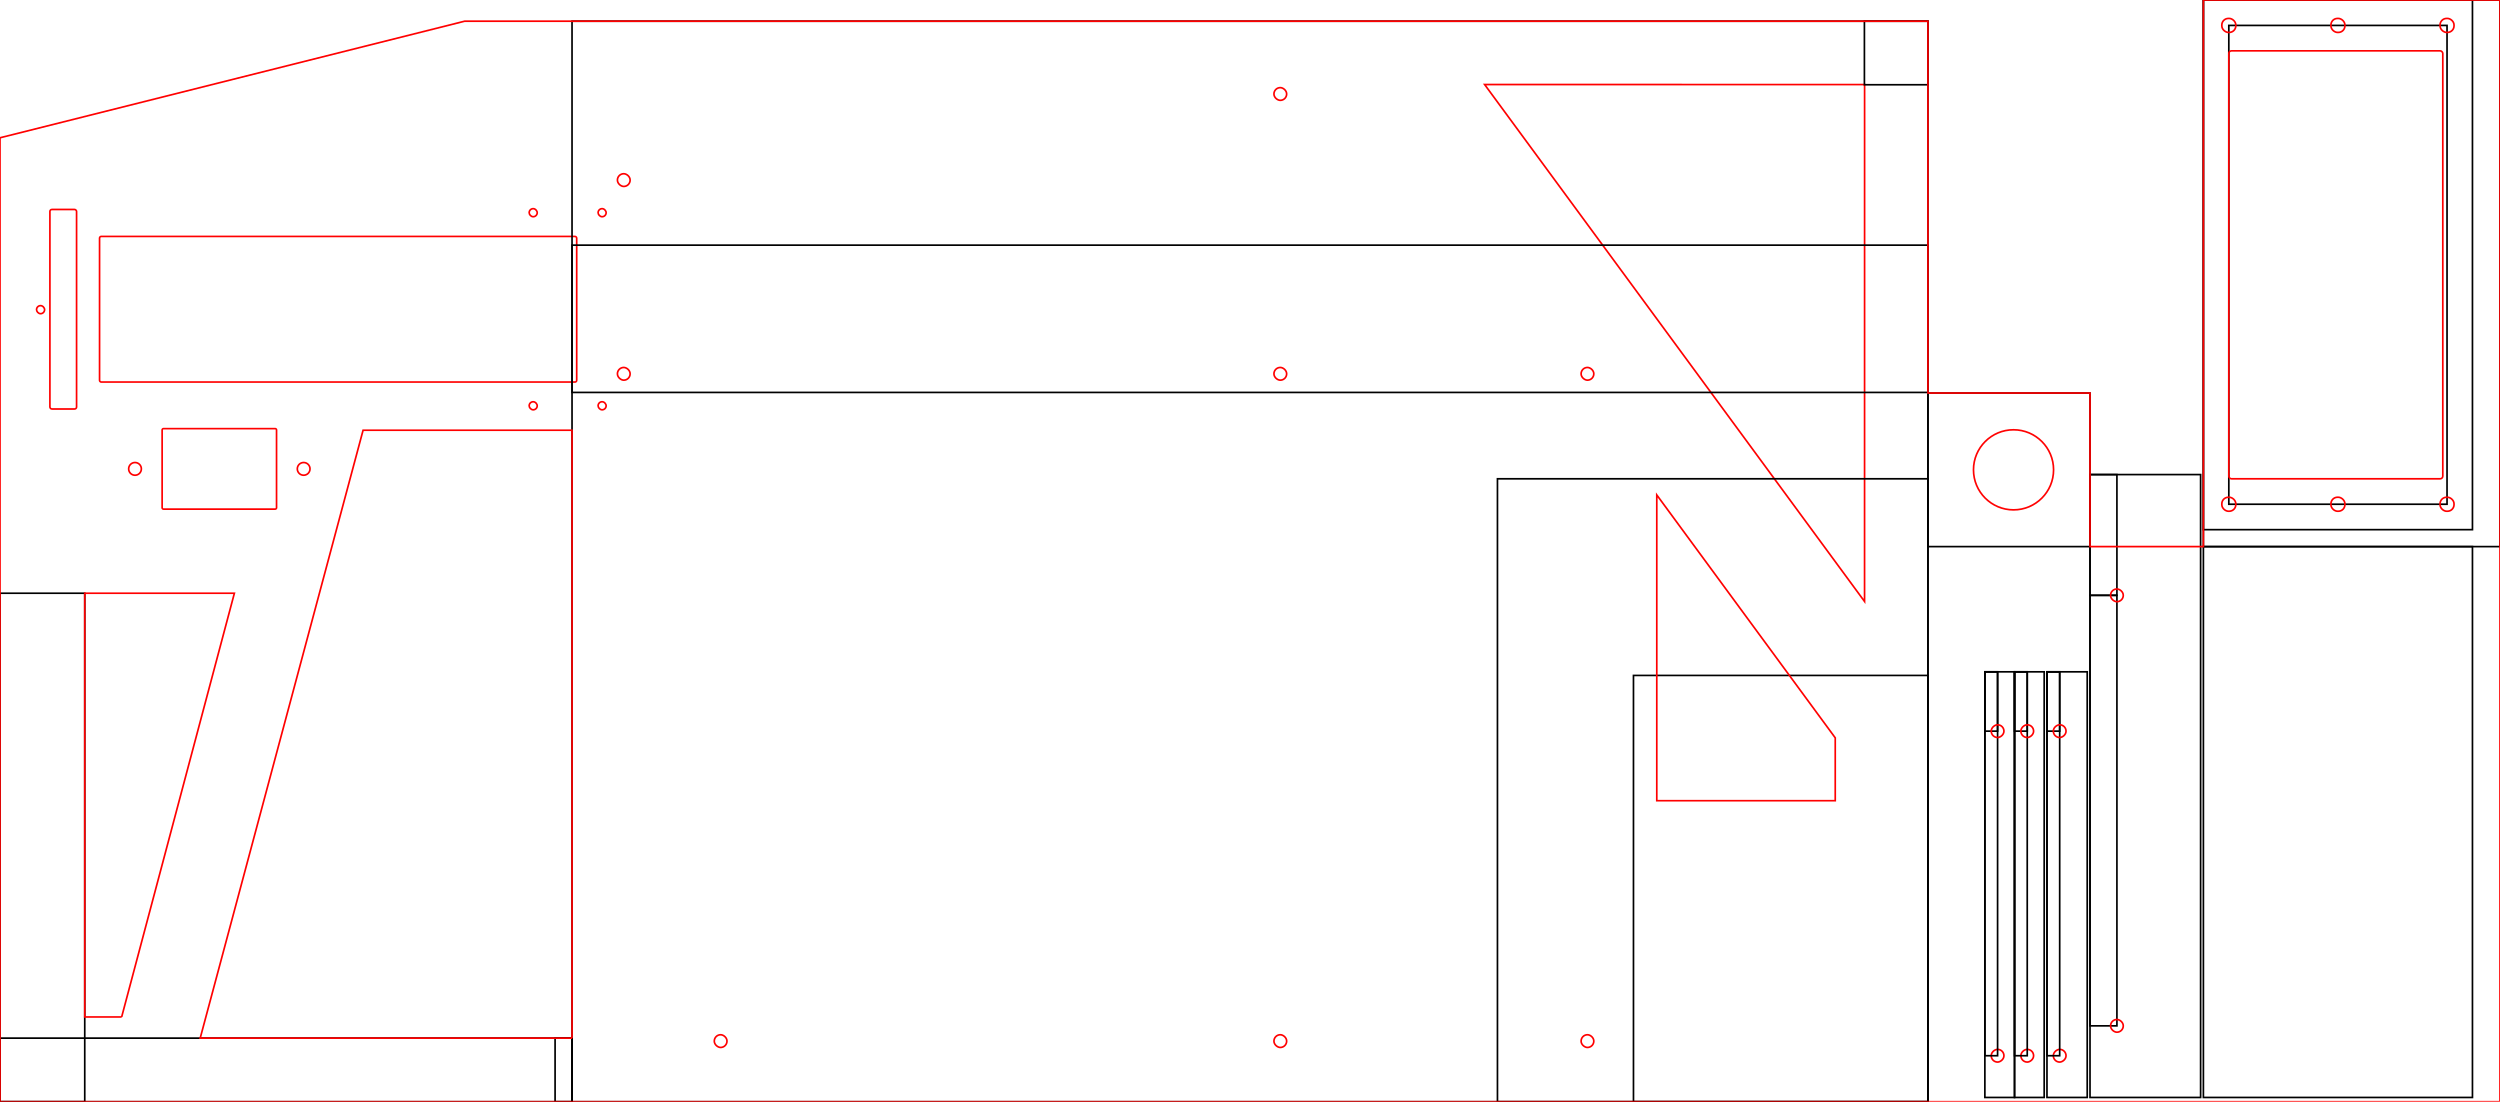 <?xml version="1.0" encoding="UTF-8" standalone="no"?>
<svg
   xmlns:dc="http://purl.org/dc/elements/1.1/"
   xmlns:cc="http://creativecommons.org/ns#"
   xmlns:rdf="http://www.w3.org/1999/02/22-rdf-syntax-ns#"
   xmlns:svg="http://www.w3.org/2000/svg"
   xmlns="http://www.w3.org/2000/svg"
   xmlns:sodipodi="http://sodipodi.sourceforge.net/DTD/sodipodi-0.dtd"
   xmlns:inkscape="http://www.inkscape.org/namespaces/inkscape"
   width="590mm"
   height="260mm"
   viewBox="0 0 590 260"
   version="1.1"
   id="svg8"
   inkscape:version="1.0 (4035a4fb49, 2020-05-01)"
   sodipodi:docname="main_frame.svg">
  <defs
     id="defs2" />
  <sodipodi:namedview
     inkscape:snap-object-midpoints="true"
     inkscape:snap-bbox-midpoints="true"
     id="base"
     pagecolor="#ffffff"
     bordercolor="#666666"
     borderopacity="1.0"
     inkscape:pageopacity="0.0"
     inkscape:pageshadow="2"
     inkscape:zoom="0.40715568"
     inkscape:cx="1688.8975"
     inkscape:cy="627.49543"
     inkscape:document-units="mm"
     inkscape:current-layer="layer1"
     inkscape:document-rotation="0"
     showgrid="false"
     inkscape:window-width="1920"
     inkscape:window-height="1017"
     inkscape:window-x="1912"
     inkscape:window-y="79"
     inkscape:window-maximized="1"
     inkscape:snap-page="true"
     inkscape:snap-bbox="true"
     inkscape:bbox-nodes="false"
     inkscape:snap-smooth-nodes="false"
     inkscape:snap-intersection-paths="true"
     inkscape:object-paths="false" />
  <g
     inkscape:label="Calque 1"
     inkscape:groupmode="layer"
     id="layer1">
    <rect
       style="opacity:0.992;fill:none;fill-rule:evenodd;stroke:#000000;stroke-width:0.4;stroke-miterlimit:4;stroke-dasharray:none;stroke-opacity:1"
       id="rect10-8-9-2-7-5-0"
       width="38.243"
       height="36.243"
       x="455"
       y="-129"
       transform="scale(1,-1)" />
    <path
       id="path1016"
       d="m 440.044,19.958 -89.675,-0.009 89.666,122.008 z"
       style="fill:none;stroke:#ff0000;stroke-width:0.4;stroke-linecap:butt;stroke-linejoin:miter;stroke-miterlimit:4;stroke-dasharray:none;stroke-opacity:1" />
    <rect
       transform="scale(-1)"
       y="-129"
       x="-590"
       height="129"
       width="70"
       id="rect10-8-8-4"
       style="fill:none;fill-rule:evenodd;stroke:#000000;stroke-width:0.4;stroke-miterlimit:4;stroke-dasharray:none;stroke-opacity:1" />
    <rect
       transform="matrix(0,-1,-1,0,0,0)"
       rx="1.55"
       ry="1.55"
       y="-171.57"
       x="-247.2"
       height="3"
       width="3"
       id="rect853-3-35-0-8-4"
       style="display:inline;fill:none;fill-opacity:0.314;stroke:#ff0000;stroke-width:0.4;stroke-linecap:square;stroke-linejoin:miter;stroke-miterlimit:4;stroke-dasharray:none;stroke-dashoffset:0;stroke-opacity:1;paint-order:fill markers stroke" />
    <rect
       transform="matrix(0,-1,-1,0,0,0)"
       rx="1.55"
       ry="1.55"
       y="-148.71"
       x="-89.72"
       height="3"
       width="3"
       id="rect853-3-35-0-8-4-1"
       style="display:inline;fill:none;fill-opacity:0.314;stroke:#ff0000;stroke-width:0.4;stroke-linecap:square;stroke-linejoin:miter;stroke-miterlimit:4;stroke-dasharray:none;stroke-dashoffset:0;stroke-opacity:1;paint-order:fill markers stroke" />
    <rect
       transform="matrix(0,-1,-1,0,0,0)"
       rx="1.55"
       ry="1.55"
       y="-303.65"
       x="-89.72"
       height="3"
       width="3"
       id="rect853-3-35-0-8-4-12"
       style="display:inline;fill:none;fill-opacity:0.314;stroke:#ff0000;stroke-width:0.4;stroke-linecap:square;stroke-linejoin:miter;stroke-miterlimit:4;stroke-dasharray:none;stroke-dashoffset:0;stroke-opacity:1;paint-order:fill markers stroke" />
    <rect
       transform="matrix(0,-1,-1,0,0,0)"
       rx="1.55"
       ry="1.55"
       y="-303.65"
       x="-247.2"
       height="3"
       width="3"
       id="rect853-3-35-0-8-4-9"
       style="display:inline;fill:none;fill-opacity:0.314;stroke:#ff0000;stroke-width:0.4;stroke-linecap:square;stroke-linejoin:miter;stroke-miterlimit:4;stroke-dasharray:none;stroke-dashoffset:0;stroke-opacity:1;paint-order:fill markers stroke" />
    <rect
       transform="matrix(0,-1,-1,0,0,0)"
       rx="1.55"
       ry="1.55"
       y="-376.14"
       x="-247.2"
       height="3"
       width="3"
       id="rect853-3-35-0-8-4-9-0"
       style="display:inline;fill:none;fill-opacity:0.314;stroke:#ff0000;stroke-width:0.4;stroke-linecap:square;stroke-linejoin:miter;stroke-miterlimit:4;stroke-dasharray:none;stroke-dashoffset:0;stroke-opacity:1;paint-order:fill markers stroke" />
    <rect
       transform="matrix(0,-1,-1,0,0,0)"
       rx="1.55"
       ry="1.55"
       y="-148.71"
       x="-44"
       height="3"
       width="3"
       id="rect853-3-35-0-8-4-1-9"
       style="display:inline;fill:none;fill-opacity:0.314;stroke:#ff0000;stroke-width:0.4;stroke-linecap:square;stroke-linejoin:miter;stroke-miterlimit:4;stroke-dasharray:none;stroke-dashoffset:0;stroke-opacity:1;paint-order:fill markers stroke" />
    <rect
       transform="matrix(0,-1,-1,0,0,0)"
       rx="1.55"
       ry="1.55"
       y="-303.65"
       x="-23.68"
       height="3"
       width="3"
       id="rect853-3-35-0-8-4-12-7-3"
       style="display:inline;fill:none;fill-opacity:0.314;stroke:#ff0000;stroke-width:0.4;stroke-linecap:square;stroke-linejoin:miter;stroke-miterlimit:4;stroke-dasharray:none;stroke-dashoffset:0;stroke-opacity:1;paint-order:fill markers stroke" />
    <rect
       transform="matrix(0,-1,-1,0,0,0)"
       rx="1.55"
       ry="1.55"
       y="-376.14"
       x="-89.72"
       height="3"
       width="3"
       id="rect853-3-35-0-8-4-12-71"
       style="display:inline;fill:none;fill-opacity:0.314;stroke:#ff0000;stroke-width:0.4;stroke-linecap:square;stroke-linejoin:miter;stroke-miterlimit:4;stroke-dasharray:none;stroke-dashoffset:0;stroke-opacity:1;paint-order:fill markers stroke" />
    <rect
       ry="0.399"
       style="fill:none;stroke:#ff0000;stroke-width:0.4;stroke-miterlimit:4;stroke-dasharray:none;stroke-opacity:1"
       id="rect920"
       width="112.605"
       height="34.366"
       x="23.495"
       y="55.797" />
    <rect
       transform="scale(-1)"
       y="-260"
       x="-455"
       height="100.6"
       width="69.5"
       id="rect10-8"
       style="fill:none;fill-rule:evenodd;stroke:#000000;stroke-width:0.4;stroke-miterlimit:4;stroke-dasharray:none;stroke-opacity:1" />
    <rect
       transform="scale(-1)"
       y="-260"
       x="-455"
       height="255"
       width="320"
       id="rect10-87"
       style="fill:none;fill-rule:evenodd;stroke:#000000;stroke-width:0.4;stroke-miterlimit:4;stroke-dasharray:none;stroke-opacity:1" />
    <rect
       style="fill:none;fill-rule:evenodd;stroke:#000000;stroke-width:0.4;stroke-miterlimit:4;stroke-dasharray:none;stroke-opacity:1"
       id="rect10-8-7"
       width="320"
       height="34.758"
       x="-455"
       y="-92.613"
       transform="scale(-1)" />
    <rect
       style="fill:none;fill-rule:evenodd;stroke:#000000;stroke-width:0.4;stroke-miterlimit:4;stroke-dasharray:none;stroke-opacity:1"
       id="rect10-8-8"
       width="63.5"
       height="125"
       x="-583.5"
       y="-125"
       transform="scale(-1)" />
    <rect
       transform="scale(-1)"
       y="-259"
       x="-583.5"
       height="130"
       width="63.5"
       id="rect10-8-8-1"
       style="fill:none;fill-rule:evenodd;stroke:#000000;stroke-width:0.4;stroke-miterlimit:4;stroke-dasharray:none;stroke-opacity:1" />
    <rect
       transform="scale(-1)"
       y="-260"
       x="-135"
       height="15"
       width="135"
       id="rect10-8-7-8"
       style="fill:none;fill-rule:evenodd;stroke:#000000;stroke-width:0.4;stroke-miterlimit:4;stroke-dasharray:none;stroke-opacity:1" />
    <rect
       style="fill:none;fill-rule:evenodd;stroke:#000000;stroke-width:0.4;stroke-miterlimit:4;stroke-dasharray:none;stroke-opacity:1"
       id="rect10-8-7-8-8"
       width="20"
       height="120"
       x="-20"
       y="-260"
       transform="scale(-1)" />
    <g
       id="g1199"
       transform="translate(-4.233,3.439)">
      <path
         style="fill:none;stroke:#ff0000;stroke-width:0.4;stroke-linecap:butt;stroke-linejoin:miter;stroke-miterlimit:4;stroke-dasharray:none;stroke-opacity:1"
         d="m 34.597,107.215 c 0,0.831 0.669,1.5 1.5,1.5 0.831,0 1.5,-0.669 1.5,-1.5 0,-0.831 -0.669,-1.5 -1.5,-1.5 -0.831,0 -1.5,0.669 -1.5,1.5 z"
         id="path1860"
         inkscape:connector-curvature="0" />
      <path
         style="fill:none;stroke:#ff0000;stroke-width:0.4;stroke-linecap:butt;stroke-linejoin:miter;stroke-miterlimit:4;stroke-dasharray:none;stroke-opacity:1"
         d="m 74.397,107.215 c 0,0.831 0.669,1.5 1.5,1.5 0.831,0 1.5,-0.669 1.5,-1.5 0,-0.831 -0.669,-1.5 -1.5,-1.5 -0.831,0 -1.5,0.669 -1.5,1.5 z"
         id="path1858"
         inkscape:connector-curvature="0" />
      <path
         style="fill:none;stroke:#ff0000;stroke-width:0.4;stroke-linecap:butt;stroke-linejoin:miter;stroke-miterlimit:4;stroke-dasharray:none;stroke-opacity:1"
         d="m 42.497,98.041 v 18.348 c 0,0.181 0.146,0.326 0.326,0.326 h 26.347 c 0.181,0 0.326,-0.146 0.326,-0.326 v -18.348 c 0,-0.181 -0.146,-0.326 -0.326,-0.326 H 42.823 c -0.181,0 -0.326,0.146 -0.326,0.326 z"
         id="path1814"
         inkscape:connector-curvature="0" />
    </g>
    <rect
       style="display:inline;fill:none;fill-opacity:0.314;stroke:#ff0000;stroke-width:0.4;stroke-linecap:square;stroke-linejoin:miter;stroke-miterlimit:4;stroke-dasharray:none;stroke-dashoffset:0;stroke-opacity:1;paint-order:fill markers stroke"
       id="rect1014-0-3"
       width="1.9"
       height="1.9"
       x="8.625"
       y="72.13"
       ry="1.55"
       rx="1.55" />
    <rect
       style="fill:none;fill-rule:evenodd;stroke:#000000;stroke-width:0.4;stroke-miterlimit:4;stroke-dasharray:none;stroke-opacity:1"
       id="rect10-8-7-8-6"
       width="4"
       height="15"
       x="-135"
       y="-260"
       transform="scale(-1)" />
    <g
       style="opacity:0.997"
       id="g1286">
      <rect
         style="display:inline;fill:none;fill-opacity:0.314;stroke:#ff0000;stroke-width:0.4;stroke-linecap:square;stroke-linejoin:miter;stroke-miterlimit:4;stroke-dasharray:none;stroke-dashoffset:0;stroke-opacity:1;paint-order:fill markers stroke"
         id="rect853-3-35-0-8-4-9-5-2-1-0-3-3-5-6-5-2"
         width="1.9"
         height="1.9"
         x="124.883"
         y="49.246"
         ry="1.55"
         rx="1.55" />
      <rect
         rx="1.55"
         ry="1.55"
         y="94.814"
         x="124.883"
         height="1.9"
         width="1.9"
         id="rect853-3-35-0-8-4-9-5-2-1-0-3-3-5-6-5-2-5"
         style="display:inline;fill:none;fill-opacity:0.314;stroke:#ff0000;stroke-width:0.4;stroke-linecap:square;stroke-linejoin:miter;stroke-miterlimit:4;stroke-dasharray:none;stroke-dashoffset:0;stroke-opacity:1;paint-order:fill markers stroke" />
    </g>
    <rect
       ry="0.468"
       y="49.436"
       x="11.778"
       height="47.088"
       width="6.292"
       id="rect920-2"
       style="fill:none;stroke:#ff0000;stroke-width:0.4;stroke-miterlimit:4;stroke-dasharray:none;stroke-opacity:1" />
    <rect
       style="fill:none;fill-rule:evenodd;stroke:#000000;stroke-width:0.4;stroke-miterlimit:4;stroke-dasharray:none;stroke-opacity:1"
       id="rect10-8-7-8-8-5-9"
       width="15"
       height="15"
       x="-455"
       y="-20"
       transform="scale(-1)" />
    <path
       id="path995"
       d="M 135,245 H 47.246 L 85.687,101.538 H 135 V 245"
       style="fill:none;stroke:#ff0000;stroke-width:0.4;stroke-linecap:butt;stroke-linejoin:miter;stroke-miterlimit:4;stroke-dasharray:none;stroke-opacity:1" />
    <rect
       transform="scale(-1)"
       y="-260"
       x="-455"
       height="147"
       width="101.6"
       id="rect10-8-9-2-7-5"
       style="fill:none;fill-rule:evenodd;stroke:#000000;stroke-width:0.4;stroke-miterlimit:4;stroke-dasharray:none;stroke-opacity:1" />
    <path
       sodipodi:nodetypes="ccccc"
       id="path1044"
       d="m 433.119,174.133 -42.119,-57.326 v 72.154 h 42.118 z"
       style="fill:none;stroke:#ff0000;stroke-width:0.4;stroke-linecap:butt;stroke-linejoin:miter;stroke-miterlimit:4;stroke-dasharray:none;stroke-opacity:1" />
    <path
       sodipodi:nodetypes="ccccc"
       id="path999"
       d="M 28.712,240 H 20 V 140 l 35.314,2e-5 L 28.712,240"
       style="fill:none;stroke:#ff0000;stroke-width:0.4;stroke-linecap:butt;stroke-linejoin:miter;stroke-miterlimit:4;stroke-dasharray:none;stroke-opacity:1" />
    <rect
       transform="scale(-1)"
       y="-119"
       x="-577.5"
       height="113"
       width="51.5"
       id="rect10-8-8-8"
       style="fill:none;fill-rule:evenodd;stroke:#000000;stroke-width:0.4;stroke-miterlimit:4;stroke-dasharray:none;stroke-opacity:1" />
    <rect
       style="display:inline;fill:none;fill-opacity:0.314;stroke:#ff0000;stroke-width:0.4;stroke-linecap:square;stroke-linejoin:miter;stroke-miterlimit:4;stroke-dasharray:none;stroke-dashoffset:0;stroke-opacity:1;paint-order:fill markers stroke"
       id="rect853-3-35-0-8-4-12-71-9"
       width="3.3"
       height="3.3"
       x="-7.65"
       y="-527.65"
       ry="1.55"
       rx="1.55"
       transform="matrix(0,-1,-1,0,0,0)" />
    <rect
       rx="0.626"
       ry="0.626"
       style="fill:none;fill-rule:evenodd;stroke:#ff0000;stroke-width:0.4;stroke-miterlimit:4;stroke-dasharray:none;stroke-opacity:1"
       id="rect10-8-8-82-2"
       width="50.5"
       height="101"
       x="-576.5"
       y="-113"
       transform="scale(-1)" />
    <g
       transform="translate(2.532,-24.916)"
       style="opacity:0.997"
       id="g1282">
      <rect
         rx="1.55"
         ry="1.55"
         y="74.162"
         x="138.618"
         height="1.9"
         width="1.9"
         id="rect853-3-35-0-8-4-9-5-2-1-0-3-3-5-6-5-2-2"
         style="display:inline;fill:none;fill-opacity:0.314;stroke:#ff0000;stroke-width:0.4;stroke-linecap:square;stroke-linejoin:miter;stroke-miterlimit:4;stroke-dasharray:none;stroke-dashoffset:0;stroke-opacity:1;paint-order:fill markers stroke" />
      <rect
         style="display:inline;fill:none;fill-opacity:0.314;stroke:#ff0000;stroke-width:0.4;stroke-linecap:square;stroke-linejoin:miter;stroke-miterlimit:4;stroke-dasharray:none;stroke-dashoffset:0;stroke-opacity:1;paint-order:fill markers stroke"
         id="rect853-3-35-0-8-4-9-5-2-1-0-3-3-5-6-5-2-5-3"
         width="1.9"
         height="1.9"
         x="138.618"
         y="119.729"
         ry="1.55"
         rx="1.55" />
    </g>
    <rect
       transform="matrix(0,-1,-1,0,0,0)"
       rx="1.55"
       ry="1.55"
       y="-527.65"
       x="-120.65"
       height="3.3"
       width="3.3"
       id="rect853-3-35-0-8-4-12-71-9-5"
       style="display:inline;fill:none;fill-opacity:0.314;stroke:#ff0000;stroke-width:0.4;stroke-linecap:square;stroke-linejoin:miter;stroke-miterlimit:4;stroke-dasharray:none;stroke-dashoffset:0;stroke-opacity:1;paint-order:fill markers stroke" />
    <rect
       transform="matrix(0,-1,-1,0,0,0)"
       rx="1.55"
       ry="1.55"
       y="-579.15"
       x="-120.65"
       height="3.3"
       width="3.3"
       id="rect853-3-35-0-8-4-12-71-9-7"
       style="display:inline;fill:none;fill-opacity:0.314;stroke:#ff0000;stroke-width:0.4;stroke-linecap:square;stroke-linejoin:miter;stroke-miterlimit:4;stroke-dasharray:none;stroke-dashoffset:0;stroke-opacity:1;paint-order:fill markers stroke" />
    <rect
       transform="matrix(0,-1,-1,0,0,0)"
       rx="1.55"
       ry="1.55"
       y="-579.15"
       x="-7.65"
       height="3.3"
       width="3.3"
       id="rect853-3-35-0-8-4-12-71-9-2"
       style="display:inline;fill:none;fill-opacity:0.314;stroke:#ff0000;stroke-width:0.4;stroke-linecap:square;stroke-linejoin:miter;stroke-miterlimit:4;stroke-dasharray:none;stroke-dashoffset:0;stroke-opacity:1;paint-order:fill markers stroke" />
    <rect
       transform="matrix(0,-1,-1,0,0,0)"
       rx="1.55"
       ry="1.55"
       y="-553.4"
       x="-7.65"
       height="3.3"
       width="3.3"
       id="rect853-3-35-0-8-4-12-71-9-6"
       style="display:inline;fill:none;fill-opacity:0.314;stroke:#ff0000;stroke-width:0.4;stroke-linecap:square;stroke-linejoin:miter;stroke-miterlimit:4;stroke-dasharray:none;stroke-dashoffset:0;stroke-opacity:1;paint-order:fill markers stroke" />
    <rect
       transform="matrix(0,-1,-1,0,0,0)"
       rx="1.55"
       ry="1.55"
       y="-553.4"
       x="-120.65"
       height="3.3"
       width="3.3"
       id="rect853-3-35-0-8-4-12-71-9-0"
       style="display:inline;fill:none;fill-opacity:0.314;stroke:#ff0000;stroke-width:0.4;stroke-linecap:square;stroke-linejoin:miter;stroke-miterlimit:4;stroke-dasharray:none;stroke-dashoffset:0;stroke-opacity:1;paint-order:fill markers stroke" />
    <g
       transform="translate(-0.657)"
       id="g1525">
      <rect
         transform="scale(-1)"
         y="-259"
         x="-520"
         height="147"
         width="26.1"
         id="rect10-8-9-2-7"
         style="fill:none;fill-rule:evenodd;stroke:#000000;stroke-width:0.4;stroke-miterlimit:4;stroke-dasharray:none;stroke-opacity:1" />
      <rect
         style="fill:none;fill-rule:evenodd;stroke:#000000;stroke-width:0.4;stroke-miterlimit:4;stroke-dasharray:none;stroke-opacity:1"
         id="rect10-8-9-2-7-3"
         width="6.35"
         height="101.6"
         x="-500.25"
         y="-242.1"
         transform="scale(-1)" />
      <rect
         transform="scale(-1)"
         y="-140.5"
         x="-500.25"
         height="28.5"
         width="6.35"
         id="rect10-8-9-2-7-3-0"
         style="fill:none;fill-rule:evenodd;stroke:#000000;stroke-width:0.4;stroke-miterlimit:4;stroke-dasharray:none;stroke-opacity:1" />
      <rect
         transform="matrix(0,-1,-1,0,0,0)"
         rx="1.55"
         ry="1.55"
         y="-501.75"
         x="-142"
         height="3"
         width="3"
         id="rect853-3-35-0-8-4-9-0-7"
         style="display:inline;fill:none;fill-opacity:0.314;stroke:#ff0000;stroke-width:0.4;stroke-linecap:square;stroke-linejoin:miter;stroke-miterlimit:4;stroke-dasharray:none;stroke-dashoffset:0;stroke-opacity:1;paint-order:fill markers stroke" />
      <rect
         transform="matrix(0,-1,-1,0,0,0)"
         rx="1.55"
         ry="1.55"
         y="-501.75"
         x="-243.6"
         height="3"
         width="3"
         id="rect853-3-35-0-8-4-9-0-0"
         style="display:inline;fill:none;fill-opacity:0.314;stroke:#ff0000;stroke-width:0.4;stroke-linecap:square;stroke-linejoin:miter;stroke-miterlimit:4;stroke-dasharray:none;stroke-dashoffset:0;stroke-opacity:1;paint-order:fill markers stroke" />
    </g>
    <g
       transform="translate(0,29.55)"
       id="g1654">
      <rect
         transform="scale(-1,1)"
         y="129"
         x="-482.429"
         height="100.45"
         width="7"
         id="rect10-8-9"
         style="fill:none;fill-rule:evenodd;stroke:#000000;stroke-width:0.4;stroke-miterlimit:4;stroke-dasharray:none;stroke-opacity:1" />
      <rect
         style="fill:none;fill-rule:evenodd;stroke:#000000;stroke-width:0.4;stroke-miterlimit:4;stroke-dasharray:none;stroke-opacity:1"
         id="rect10-8-9-8"
         width="7"
         height="100.45"
         x="-475.429"
         y="129"
         transform="scale(-1,1)" />
      <g
         id="g1518"
         transform="matrix(1,0,0,-1,-0.329,358.45)">
        <rect
           transform="scale(-1)"
           y="-229.45"
           x="-492.914"
           height="100.45"
           width="9.5"
           id="rect10-8-9-2"
           style="fill:none;fill-rule:evenodd;stroke:#000000;stroke-width:0.4;stroke-miterlimit:4;stroke-dasharray:none;stroke-opacity:1" />
        <rect
           style="fill:none;fill-rule:evenodd;stroke:#000000;stroke-width:0.4;stroke-miterlimit:4;stroke-dasharray:none;stroke-opacity:1"
           id="rect10-8-9-2-7-3-01"
           width="3"
           height="14"
           x="-486.414"
           y="-229.45"
           transform="scale(-1)" />
        <rect
           transform="matrix(0,-1,-1,0,0,0)"
           rx="1.55"
           ry="1.55"
           y="-487.914"
           x="-140.35"
           height="3"
           width="3"
           id="rect853-3-35-0-8-4-9-0-7-8"
           style="display:inline;fill:none;fill-opacity:0.314;stroke:#ff0000;stroke-width:0.4;stroke-linecap:square;stroke-linejoin:miter;stroke-miterlimit:4;stroke-dasharray:none;stroke-dashoffset:0;stroke-opacity:1;paint-order:fill markers stroke" />
        <rect
           transform="scale(-1)"
           y="-229.45"
           x="-486.414"
           height="90.6"
           width="3"
           id="rect10-8-9-2-7-3-01-6"
           style="fill:none;fill-rule:evenodd;stroke:#000000;stroke-width:0.4;stroke-miterlimit:4;stroke-dasharray:none;stroke-opacity:1" />
        <rect
           transform="matrix(0,-1,-1,0,0,0)"
           rx="1.55"
           ry="1.55"
           y="-487.914"
           x="-216.95"
           height="3"
           width="3"
           id="rect853-3-35-0-8-4-9-0-0-6"
           style="display:inline;fill:none;fill-opacity:0.314;stroke:#ff0000;stroke-width:0.4;stroke-linecap:square;stroke-linejoin:miter;stroke-miterlimit:4;stroke-dasharray:none;stroke-dashoffset:0;stroke-opacity:1;paint-order:fill markers stroke" />
      </g>
      <rect
         style="fill:none;fill-rule:evenodd;stroke:#000000;stroke-width:0.4;stroke-miterlimit:4;stroke-dasharray:none;stroke-opacity:1"
         id="rect10-8-9-2-7-3-01-1"
         width="3"
         height="14"
         x="-478.429"
         y="129"
         transform="scale(-1,1)" />
      <rect
         transform="rotate(90)"
         rx="1.55"
         ry="1.55"
         y="-479.929"
         x="218.1"
         height="3"
         width="3"
         id="rect853-3-35-0-8-4-9-0-7-8-3"
         style="display:inline;fill:none;fill-opacity:0.314;stroke:#ff0000;stroke-width:0.4;stroke-linecap:square;stroke-linejoin:miter;stroke-miterlimit:4;stroke-dasharray:none;stroke-dashoffset:0;stroke-opacity:1;paint-order:fill markers stroke" />
      <rect
         transform="scale(-1,1)"
         y="129"
         x="-478.429"
         height="90.6"
         width="3"
         id="rect10-8-9-2-7-3-01-6-6"
         style="fill:none;fill-rule:evenodd;stroke:#000000;stroke-width:0.4;stroke-miterlimit:4;stroke-dasharray:none;stroke-opacity:1" />
      <rect
         transform="rotate(90)"
         rx="1.55"
         ry="1.55"
         y="-479.929"
         x="141.5"
         height="3"
         width="3"
         id="rect853-3-35-0-8-4-9-0-0-6-7"
         style="display:inline;fill:none;fill-opacity:0.314;stroke:#ff0000;stroke-width:0.4;stroke-linecap:square;stroke-linejoin:miter;stroke-miterlimit:4;stroke-dasharray:none;stroke-dashoffset:0;stroke-opacity:1;paint-order:fill markers stroke" />
      <rect
         style="fill:none;fill-rule:evenodd;stroke:#000000;stroke-width:0.4;stroke-miterlimit:4;stroke-dasharray:none;stroke-opacity:1"
         id="rect10-8-9-2-7-3-01-69"
         width="3"
         height="14"
         x="-471.429"
         y="129"
         transform="scale(-1,1)" />
      <rect
         transform="rotate(90)"
         rx="1.55"
         ry="1.55"
         y="-472.929"
         x="218.1"
         height="3"
         width="3"
         id="rect853-3-35-0-8-4-9-0-7-8-6"
         style="display:inline;fill:none;fill-opacity:0.314;stroke:#ff0000;stroke-width:0.4;stroke-linecap:square;stroke-linejoin:miter;stroke-miterlimit:4;stroke-dasharray:none;stroke-dashoffset:0;stroke-opacity:1;paint-order:fill markers stroke" />
      <rect
         transform="scale(-1,1)"
         y="129"
         x="-471.429"
         height="90.6"
         width="3"
         id="rect10-8-9-2-7-3-01-6-60"
         style="fill:none;fill-rule:evenodd;stroke:#000000;stroke-width:0.4;stroke-miterlimit:4;stroke-dasharray:none;stroke-opacity:1" />
      <rect
         transform="rotate(90)"
         rx="1.55"
         ry="1.55"
         y="-472.929"
         x="141.5"
         height="3"
         width="3"
         id="rect853-3-35-0-8-4-9-0-0-6-3"
         style="display:inline;fill:none;fill-opacity:0.314;stroke:#ff0000;stroke-width:0.4;stroke-linecap:square;stroke-linejoin:miter;stroke-miterlimit:4;stroke-dasharray:none;stroke-dashoffset:0;stroke-opacity:1;paint-order:fill markers stroke" />
    </g>
    <ellipse
       ry="9.45"
       rx="9.45"
       cy="110.878"
       cx="475.193"
       id="path1777"
       style="opacity:0.992;fill:none;stroke:#ff0000;stroke-width:0.4;stroke-miterlimit:4;stroke-dasharray:none;stroke-opacity:1" />
    <path
       style="fill:none;stroke:#ff0000;stroke-width:0.4;stroke-linecap:butt;stroke-linejoin:miter;stroke-miterlimit:4;stroke-dasharray:none;stroke-opacity:1"
       d="M 590,260 H 0 V 32.517 L 109.672,5 455,5 455,92.757 h 38.243 V 129 L 520,129 V 0 h 70 z"
       id="path1021"
       sodipodi:nodetypes="cccccccccccc" />
  </g>
</svg>
